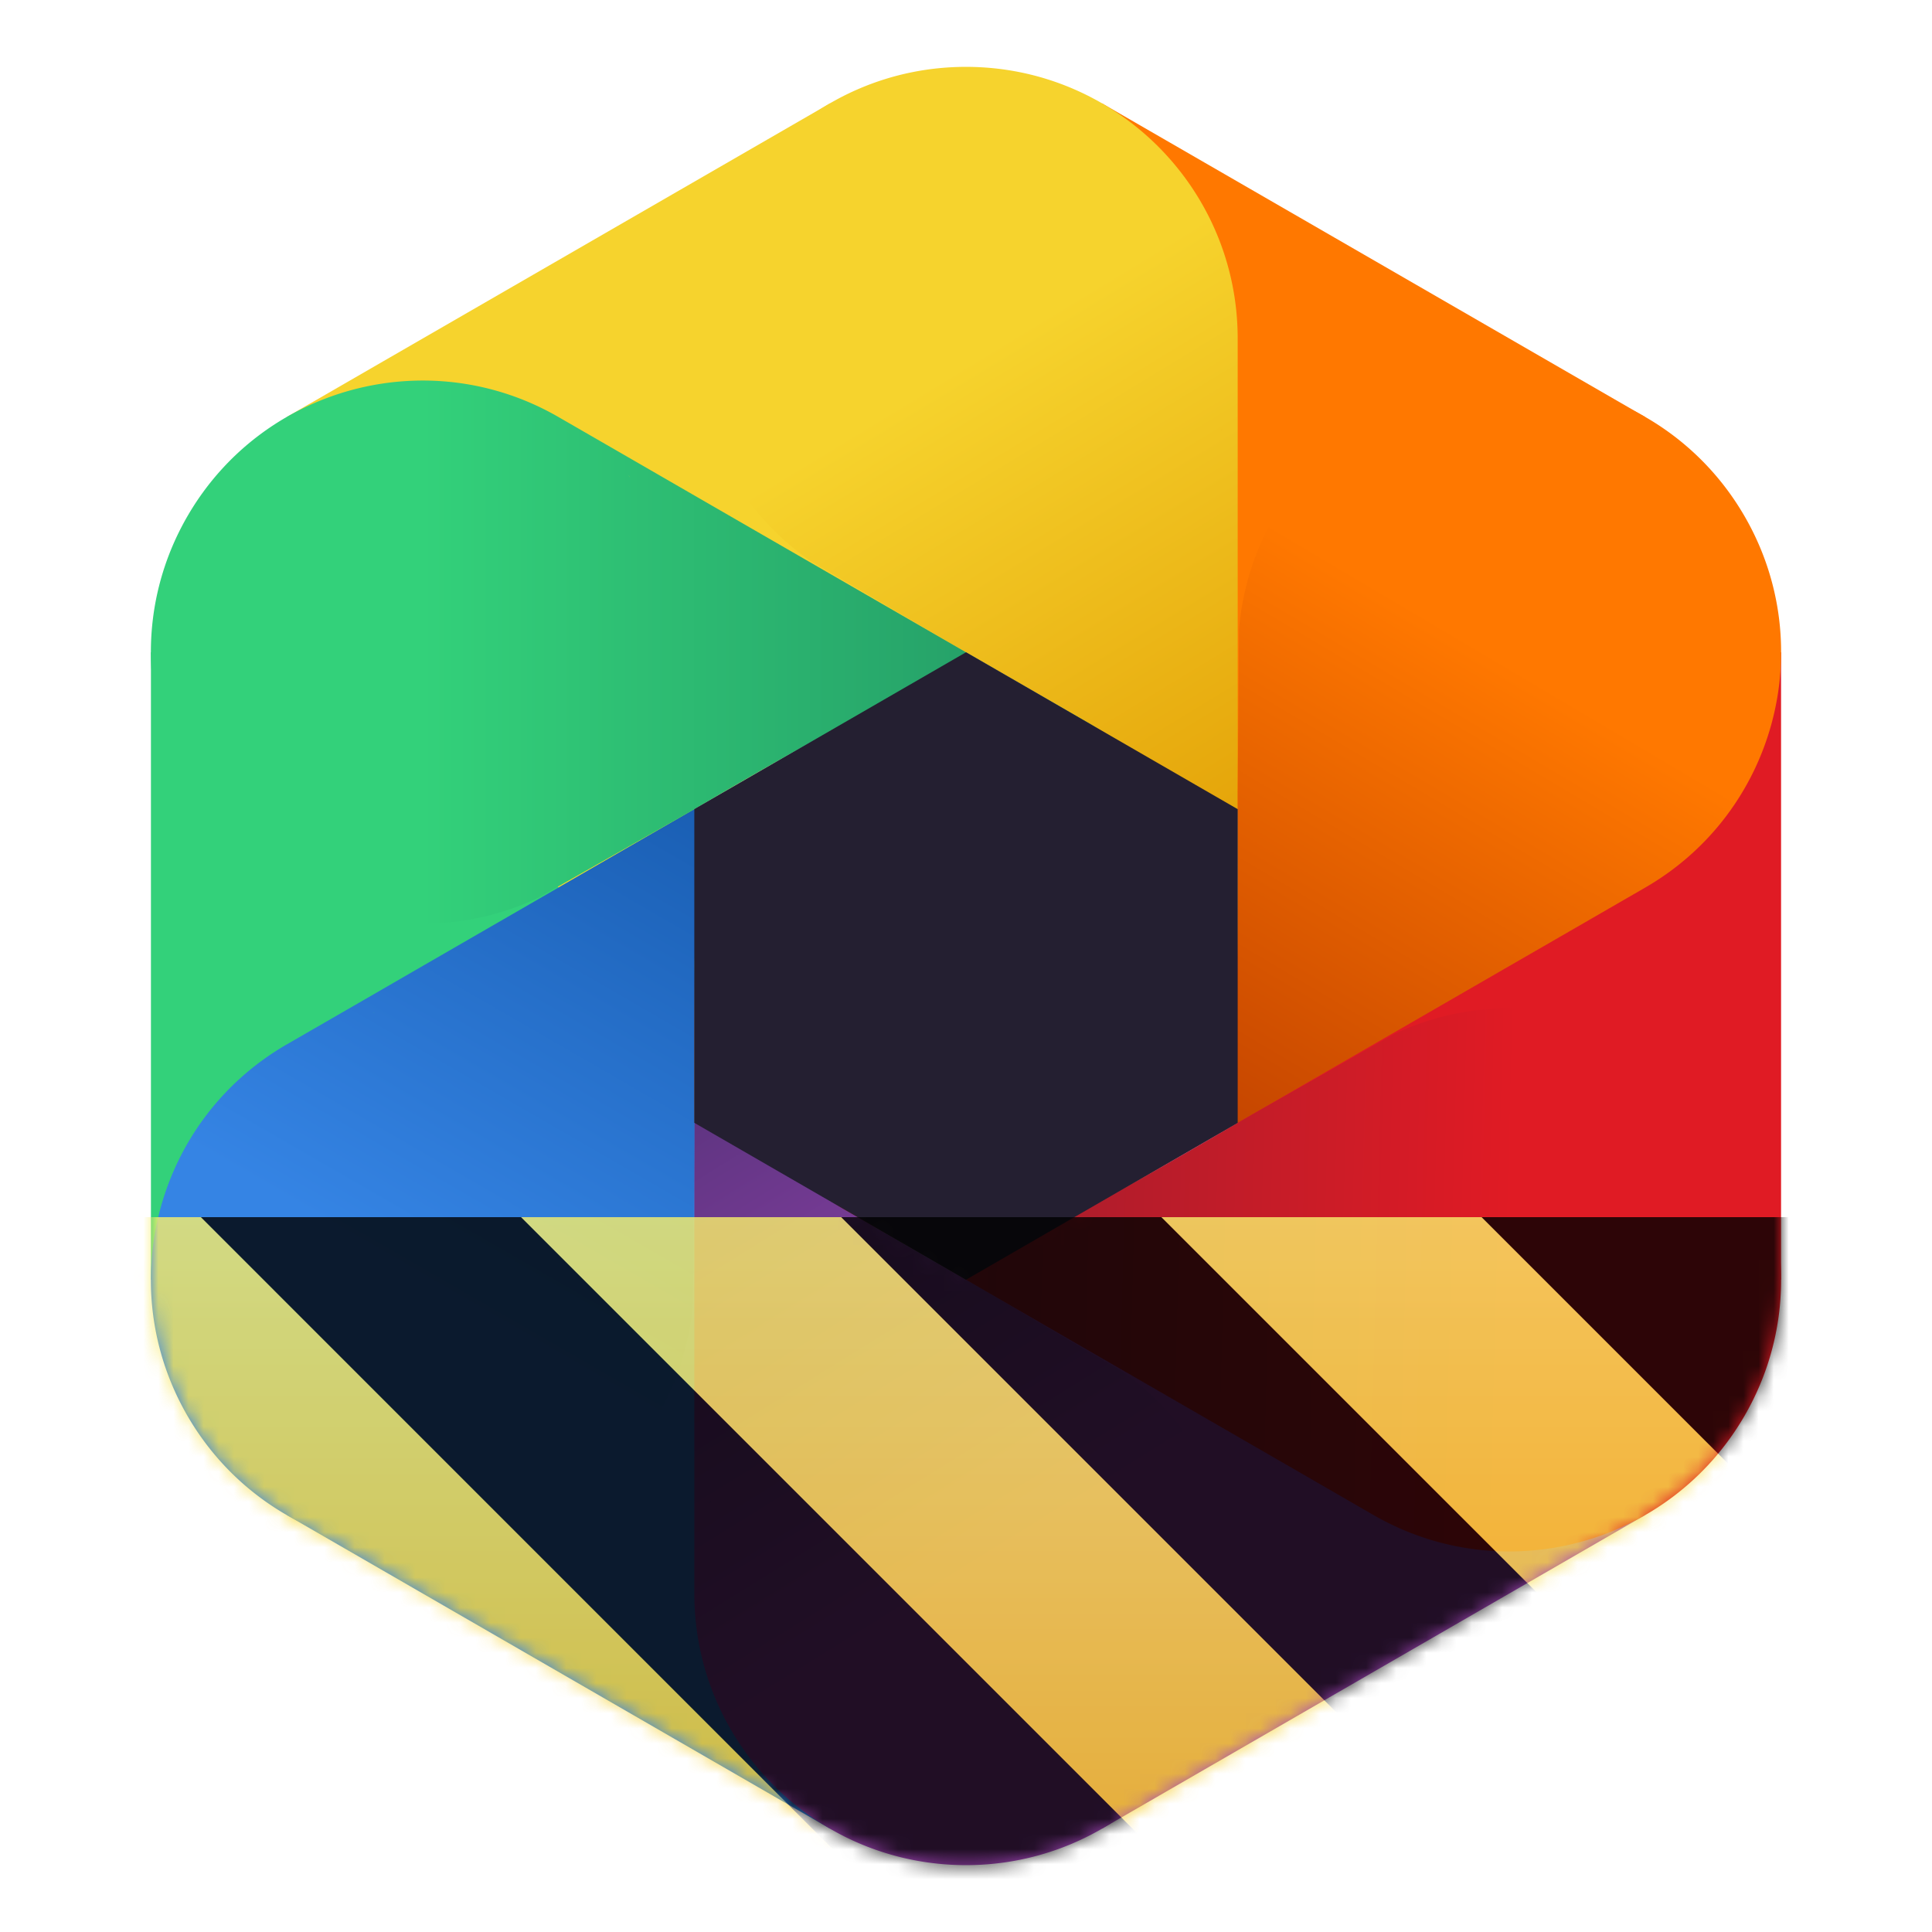 <svg xmlns="http://www.w3.org/2000/svg" xmlns:xlink="http://www.w3.org/1999/xlink" width="128" height="128"><defs><linearGradient id="c" gradientUnits="userSpaceOnUse" x1="82" y1="225.608" x2="64" y2="196" gradientTransform="translate(0 -172)"><stop offset="0" stop-color="#e5a50a"/><stop offset="1" stop-color="#f6d32d"/></linearGradient><linearGradient id="q" gradientUnits="userSpaceOnUse" x1="45.999" y1="246.969" x2="64" y2="276" gradientTransform="translate(0 -172)"><stop offset="0" stop-color="#613583"/><stop offset="1" stop-color="#a347ba"/></linearGradient><linearGradient id="t" gradientUnits="userSpaceOnUse" x1="82.001" y1="246.393" x2="100" y2="216" gradientTransform="translate(0 -172)"><stop offset="0" stop-color="#c64600"/><stop offset="1" stop-color="#ff7800"/></linearGradient><linearGradient id="u" gradientUnits="userSpaceOnUse" x1="63.999" y1="215.215" x2="28" y2="215.216" gradientTransform="translate(0 -172)"><stop offset="0" stop-color="#26a269"/><stop offset="1" stop-color="#33d17a"/></linearGradient><linearGradient id="v" gradientUnits="userSpaceOnUse" x1="64.499" y1="257.074" x2="100" y2="258" gradientTransform="translate(0 -172)"><stop offset="0" stop-color="#a51d2d"/><stop offset="1" stop-color="#e01b24"/></linearGradient><linearGradient id="b" gradientUnits="userSpaceOnUse" x1="45.999" y1="246.969" x2="64" y2="276" gradientTransform="translate(0 -172)"><stop offset="0" stop-color="#613583"/><stop offset="1" stop-color="#a347ba"/></linearGradient><linearGradient id="s" gradientUnits="userSpaceOnUse" x1="45.999" y1="225.608" x2="28" y2="256.785" gradientTransform="translate(0 -172)"><stop offset="0" stop-color="#1a5fb4"/><stop offset="1" stop-color="#3584e4"/></linearGradient><linearGradient id="d" gradientUnits="userSpaceOnUse" x1="45.999" y1="225.608" x2="28" y2="256.785" gradientTransform="translate(0 -172)"><stop offset="0" stop-color="#1a5fb4"/><stop offset="1" stop-color="#3584e4"/></linearGradient><linearGradient id="e" gradientUnits="userSpaceOnUse" x1="82.001" y1="246.393" x2="100" y2="216" gradientTransform="translate(0 -172)"><stop offset="0" stop-color="#c64600"/><stop offset="1" stop-color="#ff7800"/></linearGradient><linearGradient id="f" gradientUnits="userSpaceOnUse" x1="63.999" y1="215.215" x2="28" y2="215.216" gradientTransform="translate(0 -172)"><stop offset="0" stop-color="#26a269"/><stop offset="1" stop-color="#33d17a"/></linearGradient><linearGradient id="g" gradientUnits="userSpaceOnUse" x1="64.499" y1="257.074" x2="100" y2="258" gradientTransform="translate(0 -172)"><stop offset="0" stop-color="#a51d2d"/><stop offset="1" stop-color="#e01b24"/></linearGradient><linearGradient id="r" gradientUnits="userSpaceOnUse" x1="82" y1="225.608" x2="64" y2="196" gradientTransform="translate(0 -172)"><stop offset="0" stop-color="#e5a50a"/><stop offset="1" stop-color="#f6d32d"/></linearGradient><linearGradient id="m" gradientUnits="userSpaceOnUse" x1="300" y1="235" x2="428" y2="235" gradientTransform="matrix(0 .37 -.985 0 295.385 -30.36)"><stop offset="0" stop-color="#f9f06b"/><stop offset="1" stop-color="#f5c211"/></linearGradient><clipPath id="n"><path d="M0 0h128v128H0z"/></clipPath><clipPath id="h"><path d="M0 0h128v128H0z"/></clipPath><clipPath id="l"><path d="M0 0h128v128H0z"/></clipPath><clipPath id="a"><path d="M0 0h128v128H0z"/></clipPath><g id="k" clip-path="url(#h)" filter="url(#i)"><use xlink:href="#j"/></g><g id="o" clip-path="url(#l)"><path d="M128 80.64V128H0V80.64zm0 0" fill="url(#m)"/><path d="M13.309 80.64L60.664 128H81.88l-47.36-47.36zm42.421 0L103.094 128h21.215L76.945 80.64zm42.43 0L128 110.48V89.27l-8.629-8.63zM0 88.548v21.215L18.238 128h21.215zm0 0"/></g><g id="j" clip-path="url(#a)"><path d="M82 53.61v20.78L64 84.786 46 74.391V53.609l18-10.394zm0 0" fill="#3d3846"/><path d="M28 43.215v41.57" fill="none" stroke-width="36" stroke="#33d17a"/><path d="M64 105.57L28 84.785" fill="none" stroke-width="36" stroke="#3584e4"/><path d="M64 105.57l36-20.785" fill="none" stroke-width="36" stroke="#a347ba"/><path d="M100 43.215v41.57" fill="none" stroke-width="36" stroke="#e01b24"/><path d="M100 43.215L64 22.43" fill="none" stroke-width="36" stroke="#ff7800"/><path d="M28 43.215L64 22.43" fill="none" stroke-width="36" stroke="#f6d32d"/><path d="M64 123.57c9.941 0 18-8.058 18-18a17.998 17.998 0 00-7.742-14.765L65 85.363l-1-.578a427.828 427.828 0 01-8.535-4.96A18.003 18.003 0 0146 64v41.57c0 9.942 8.059 18 18 18zm-17.934-19.453c.024-.281.067-.562.102-.84-.04.278-.074.559-.102.84zm.938-4.41c.027-.078.047-.156.074-.23h.004a3.987 3.987 0 00-.078.23zm0 0" fill="url(#b)"/><path d="M64 4.43c-9.941 0-18 8.062-18 18a18.01 18.01 0 007.742 14.77L63 42.636l1 .578a427.828 427.828 0 018.535 4.96A18.003 18.003 0 0182 64V22.43c0-9.938-8.059-18-18-18zm17.934 19.453c-.024.281-.067.562-.102.844.04-.282.074-.563.102-.844zm-.938 4.41c-.027.078-.047.156-.074.23l-.004.004c.027-.078.055-.156.078-.23zm0 0" fill="url(#c)"/><path d="M12.41 93.785c4.973 8.61 15.98 11.559 24.59 6.59a18.005 18.005 0 008.914-14.09L46 75.547v-1.152c-.031-3.188-.02-6.868.027-9.872A17.993 17.993 0 0155 48.414L28 64l-4.07 2.352L19 69.195c-8.61 4.973-11.559 15.98-6.59 24.59zm7.88-25.258c.257-.12.519-.222.78-.332a19.51 19.51 0 00-.78.332zm4.288-1.394c.082-.012.156-.035.235-.051l.003.004-.234.047zm0 0" fill="url(#d)"/><path d="M115.59 34.215c-4.973-8.61-15.98-11.559-24.59-6.586a17.993 17.993 0 00-8.914 14.09L82 52.457v1.152c.031 3.184.02 6.864-.027 9.871A18.002 18.002 0 0173 79.59l9-5.2L100 64l4.07-2.348 4.93-2.847c8.61-4.973 11.559-15.98 6.59-24.59zm-7.88 25.258c-.257.12-.519.222-.78.332.261-.106.523-.215.78-.332zm-4.288 1.394c-.082.016-.156.04-.234.051h-.004c.078-.016.156-.035.234-.05zm0 0" fill="url(#e)"/><path d="M12.41 34.215c-4.969 8.61-2.02 19.617 6.59 24.59a18.004 18.004 0 0016.66.675L45 54.184l1-.575a393.198 393.198 0 018.563-4.91A18 18 0 0173 48.41L46 32.824l-4.07-2.351L37 27.629c-8.61-4.973-19.617-2.024-24.59 6.586zm25.813-5.805zm3.351 3.02c.055.058.114.113.164.175v.004c-.054-.062-.11-.12-.16-.18zm0 0" fill="url(#f)"/><path d="M115.59 93.785c4.969-8.61 2.02-19.617-6.59-24.59a18.004 18.004 0 00-16.66-.675L83 73.816l-1 .579a428.356 428.356 0 01-8.563 4.91A18.008 18.008 0 0155 79.59l9 5.195L82 95.18l4.07 2.347 4.93 2.848c8.61 4.969 19.617 2.02 24.59-6.59zM89.777 99.59c-.234-.16-.457-.336-.68-.508.223.176.45.344.68.508zm-3.351-3.02c-.055-.058-.114-.113-.164-.175v-.004c.054.062.11.12.16.183zm0 0" fill="url(#g)"/><path d="M46 53.61v20.78l18 10.395 18-10.394V53.609L64 43.215zm0 0" fill="#241f31"/></g><g id="w" clip-path="url(#n)"><use xlink:href="#o" mask="url(#p)"/></g><mask id="x"><use xlink:href="#k"/></mask><mask id="p"><g filter="url(#i)"><path fill-opacity=".8" d="M0 0h128v128H0z"/></g></mask><filter id="i" filterUnits="objectBoundingBox" x="0%" y="0%" width="100%" height="100%"><feColorMatrix in="SourceGraphic" values="0 0 0 0 1 0 0 0 0 1 0 0 0 0 1 0 0 0 1 0"/></filter></defs><path d="M82 53.61v20.78L64 84.786 46 74.391V53.609l18-10.394zm0 0" fill="#3d3846"/><path d="M28 43.215v41.57" fill="none" stroke-width="36" stroke="#33d17a"/><path d="M64 105.57L28 84.785" fill="none" stroke-width="36" stroke="#3584e4"/><path d="M64 105.57l36-20.785" fill="none" stroke-width="36" stroke="#a347ba"/><path d="M100 43.215v41.57" fill="none" stroke-width="36" stroke="#e01b24"/><path d="M100 43.215L64 22.43" fill="none" stroke-width="36" stroke="#ff7800"/><path d="M28 43.215L64 22.43" fill="none" stroke-width="36" stroke="#f6d32d"/><path d="M64 123.57c9.941 0 18-8.058 18-18a17.998 17.998 0 00-7.742-14.765L65 85.363l-1-.578a427.828 427.828 0 01-8.535-4.96A18.003 18.003 0 0146 64v41.57c0 9.942 8.059 18 18 18zm-17.934-19.453c.024-.281.067-.562.102-.84-.04.278-.074.559-.102.84zm.938-4.41c.027-.078.047-.156.074-.23h.004a3.987 3.987 0 00-.078.23zm0 0" fill="url(#q)"/><path d="M64 4.43c-9.941 0-18 8.062-18 18a18.01 18.01 0 007.742 14.77L63 42.636l1 .578a427.828 427.828 0 018.535 4.96A18.003 18.003 0 0182 64V22.43c0-9.938-8.059-18-18-18zm17.934 19.453c-.024.281-.067.562-.102.844.04-.282.074-.563.102-.844zm-.938 4.41c-.027.078-.047.156-.074.23l-.004.004c.027-.078.055-.156.078-.23zm0 0" fill="url(#r)"/><path d="M12.41 93.785c4.973 8.61 15.98 11.559 24.59 6.59a18.005 18.005 0 008.914-14.09L46 75.547v-1.152c-.031-3.188-.02-6.868.027-9.872A17.993 17.993 0 0155 48.414L28 64l-4.07 2.352L19 69.195c-8.61 4.973-11.559 15.98-6.59 24.59zm7.88-25.258c.257-.12.519-.222.78-.332a19.51 19.51 0 00-.78.332zm4.288-1.394c.082-.012.156-.035.235-.051l.003.004-.234.047zm0 0" fill="url(#s)"/><path d="M115.59 34.215c-4.973-8.61-15.98-11.559-24.59-6.586a17.993 17.993 0 00-8.914 14.09L82 52.457v1.152c.031 3.184.02 6.864-.027 9.871A18.002 18.002 0 0173 79.59l9-5.2L100 64l4.07-2.348 4.93-2.847c8.61-4.973 11.559-15.98 6.59-24.59zm-7.88 25.258c-.257.12-.519.222-.78.332.261-.106.523-.215.78-.332zm-4.288 1.394c-.082.016-.156.04-.234.051h-.004c.078-.016.156-.035.234-.05zm0 0" fill="url(#t)"/><path d="M12.41 34.215c-4.969 8.61-2.02 19.617 6.59 24.59a18.004 18.004 0 0016.66.675L45 54.184l1-.575a393.198 393.198 0 018.563-4.91A18 18 0 0173 48.41L46 32.824l-4.07-2.351L37 27.629c-8.61-4.973-19.617-2.024-24.59 6.586zm25.813-5.805zm3.351 3.02c.055.058.114.113.164.175v.004c-.054-.062-.11-.12-.16-.18zm0 0" fill="url(#u)"/><path d="M115.59 93.785c4.969-8.61 2.02-19.617-6.59-24.59a18.004 18.004 0 00-16.66-.675L83 73.816l-1 .579a428.356 428.356 0 01-8.563 4.91A18.008 18.008 0 0155 79.59l9 5.195L82 95.18l4.07 2.347 4.93 2.848c8.61 4.969 19.617 2.02 24.59-6.59zM89.777 99.59c-.234-.16-.457-.336-.68-.508.223.176.45.344.68.508zm-3.351-3.02c-.055-.058-.114-.113-.164-.175v-.004c.054.062.11.12.16.183zm0 0" fill="url(#v)"/><path d="M46 53.61v20.78l18 10.395 18-10.394V53.609L64 43.215zm0 0" fill="#241f31"/><use xlink:href="#w" mask="url(#x)"/></svg>
